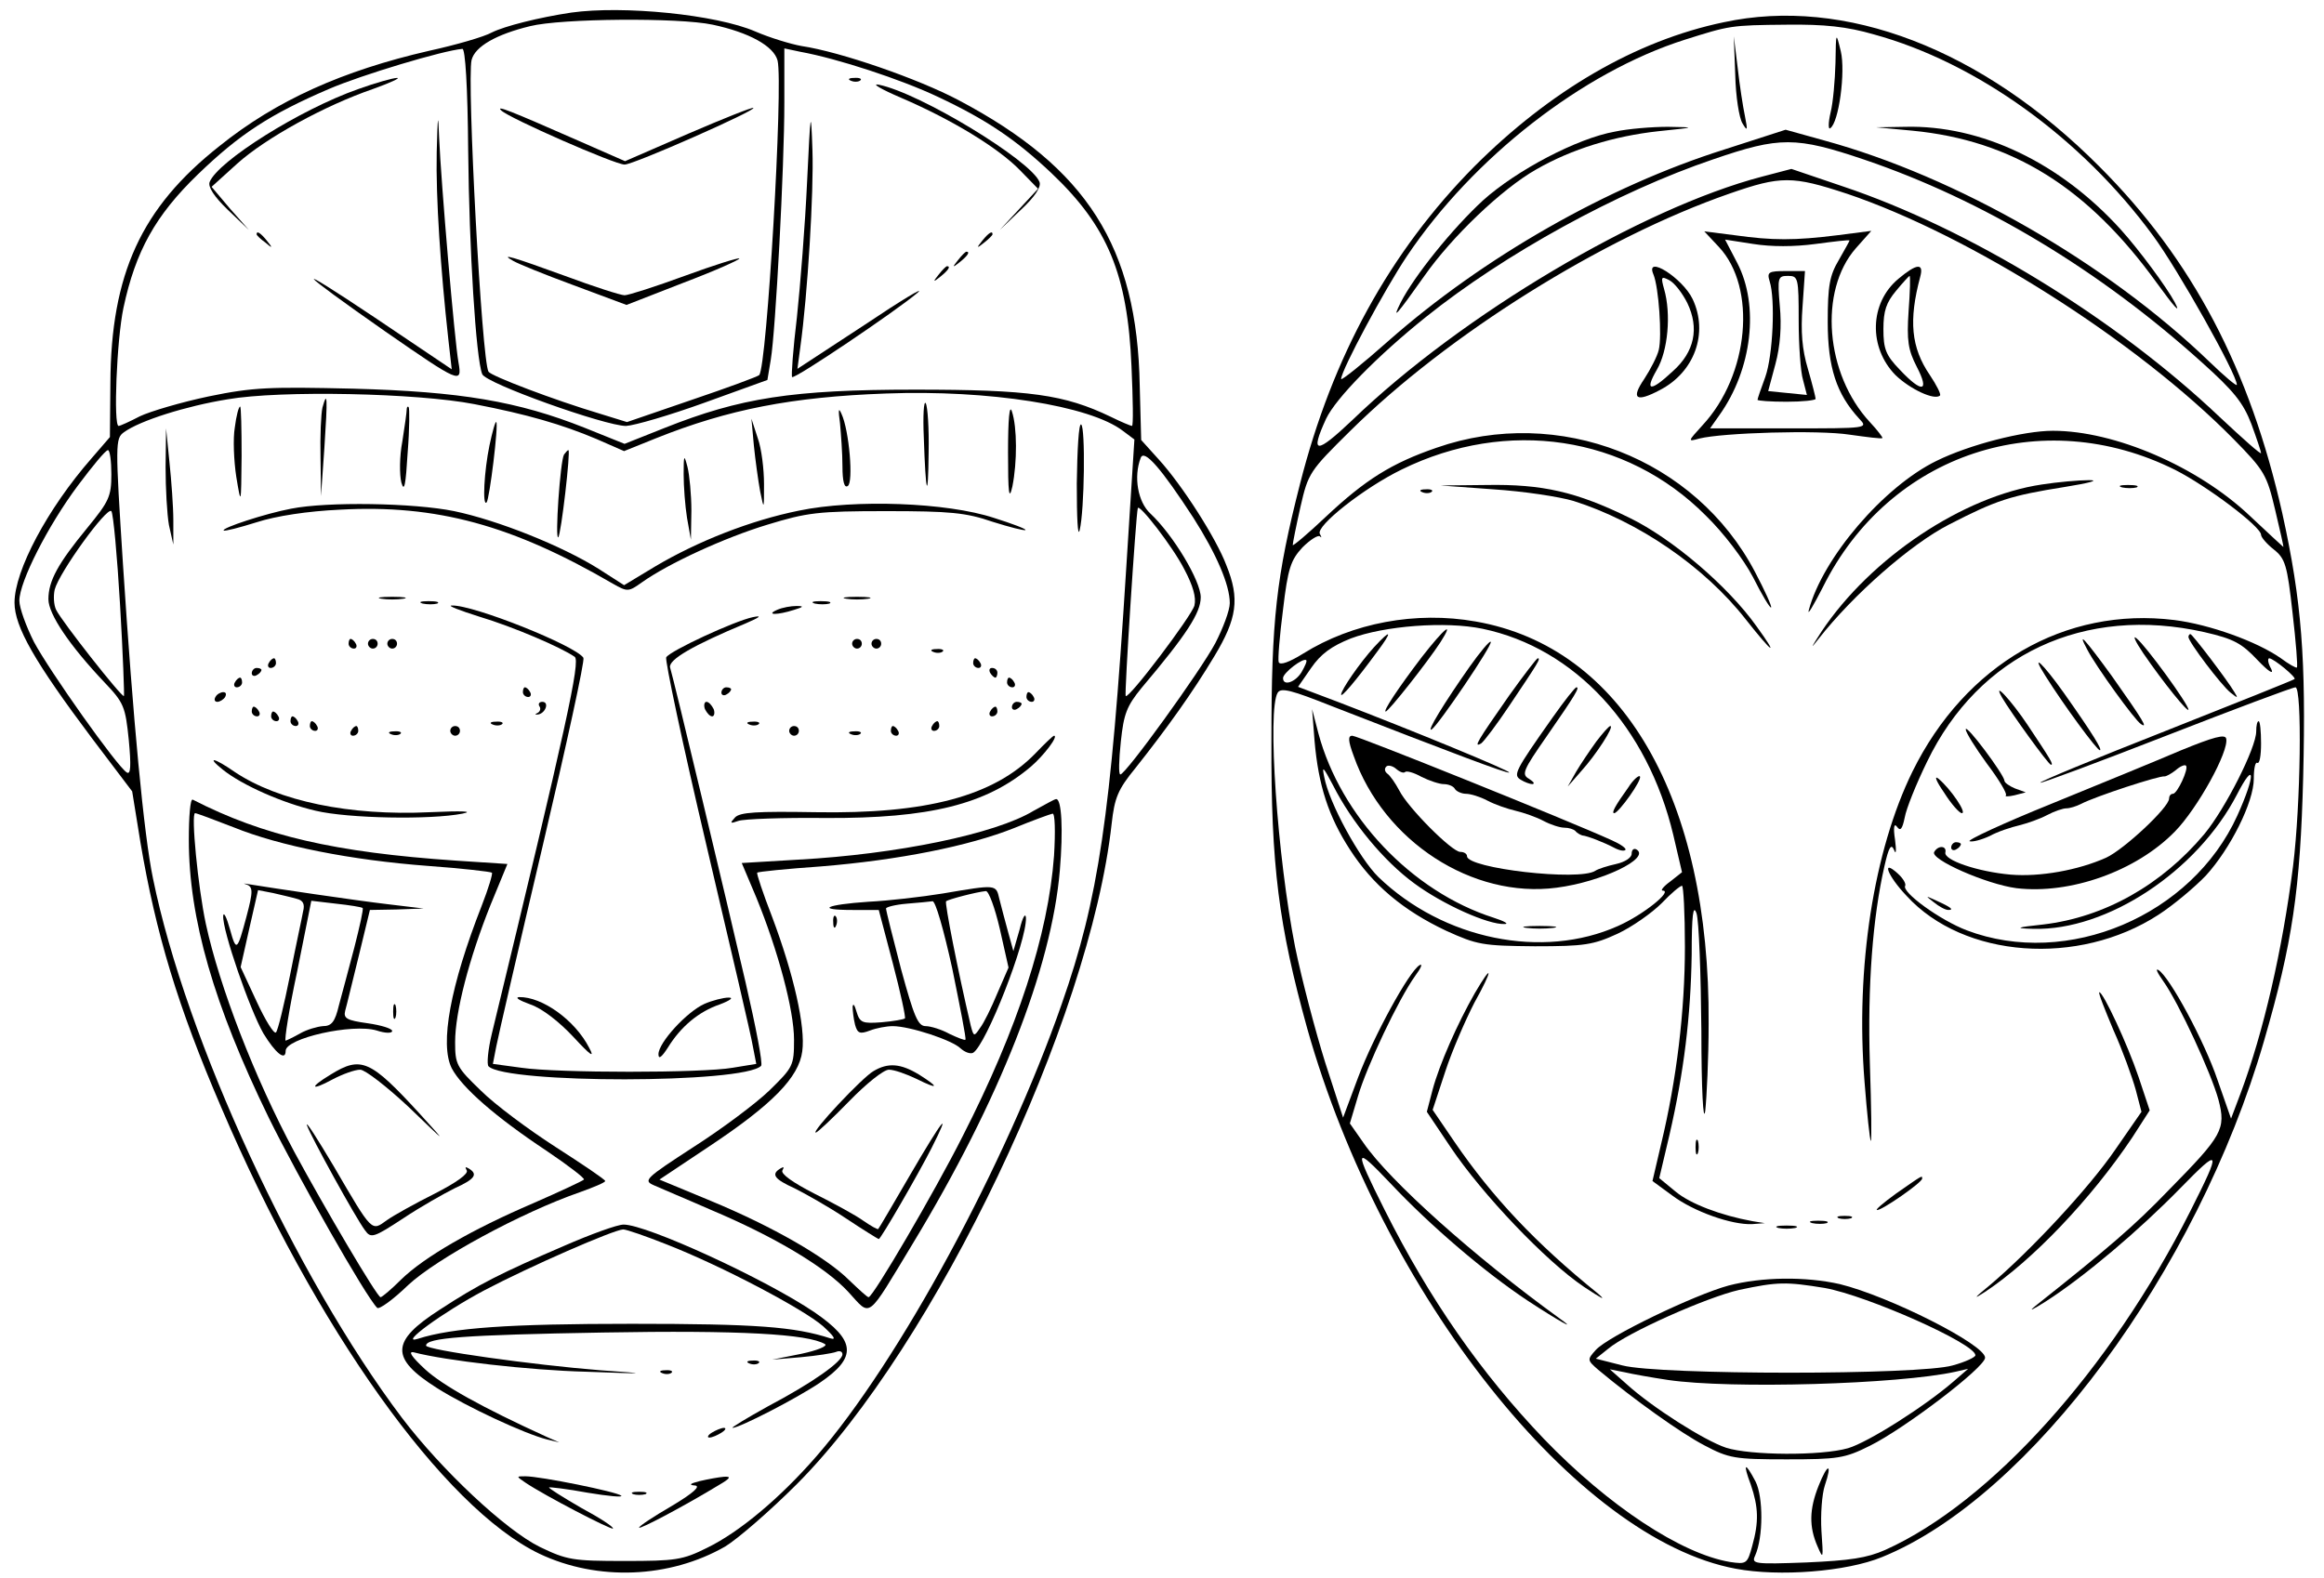 <?xml version="1.0" standalone="no"?>
<!DOCTYPE svg PUBLIC "-//W3C//DTD SVG 20010904//EN"
 "http://www.w3.org/TR/2001/REC-SVG-20010904/DTD/svg10.dtd">
<svg version="1.0" xmlns="http://www.w3.org/2000/svg"
 width="480pt" height="326pt" viewBox="0 0 480 326"
 preserveAspectRatio="xMidYMid meet">

<g transform="translate(0,326) scale(0.1,-0.1)"
fill="#000000" stroke="none">
<path d="M1180 3234 c-67 -10 -138 -28 -164 -41 -16 -9 -75 -26 -130 -38 -178
-41 -315 -102 -433 -197 -161 -127 -224 -264 -225 -490 l-1 -111 -38 -44 c-91
-104 -159 -232 -159 -298 0 -50 42 -123 159 -279 l84 -111 17 -105 c32 -189
77 -339 167 -548 194 -455 459 -827 657 -922 120 -57 269 -51 384 15 26 16 92
73 148 129 285 286 605 957 650 1364 6 54 13 71 49 115 65 82 118 156 163 231
47 78 53 119 25 188 -21 56 -91 165 -139 218 l-37 41 -3 112 c-5 287 -109 450
-374 590 -83 44 -244 100 -325 112 -22 4 -65 17 -95 30 -81 35 -273 54 -380
39z m292 -25 c75 -16 126 -44 134 -74 12 -50 -22 -634 -38 -650 -3 -3 -65 -26
-139 -51 l-134 -46 -55 17 c-97 29 -225 78 -231 87 -14 22 -45 602 -35 644 7
28 51 53 121 70 64 16 307 18 377 3z m-505 -261 c2 -203 16 -429 29 -461 7
-19 254 -107 297 -107 18 1 90 22 162 48 l130 47 7 42 c10 60 28 399 28 530
l0 113 33 -7 c77 -14 208 -57 284 -93 100 -47 161 -88 235 -158 116 -110 157
-209 165 -399 3 -68 4 -123 1 -123 -2 0 -22 8 -44 19 -96 46 -167 56 -404 56
-254 0 -361 -17 -517 -79 l-83 -33 -82 33 c-138 55 -257 75 -478 81 -173 4
-207 3 -299 -16 -57 -12 -121 -31 -142 -41 -21 -11 -41 -20 -44 -20 -11 0 -4
178 10 244 25 117 66 191 154 276 86 83 149 124 270 176 67 29 237 80 276 83
6 1 11 -78 12 -211z m13 -523 c109 -21 181 -42 252 -72 l57 -25 67 27 c148 59
279 85 474 92 212 8 421 -25 489 -77 l24 -18 -17 -268 c-32 -511 -57 -681
-133 -898 -115 -330 -337 -740 -507 -935 -74 -85 -158 -156 -226 -189 -50 -25
-65 -27 -170 -27 -107 0 -119 2 -175 29 -71 35 -203 159 -285 267 -220 292
-446 781 -514 1114 -19 91 -41 327 -62 649 -16 250 -16 260 2 273 33 24 128
54 214 68 110 19 392 13 510 -10z m-750 -145 c0 -46 -5 -56 -50 -111 -60 -73
-80 -109 -80 -147 0 -31 44 -96 116 -172 40 -42 43 -50 50 -119 5 -53 4 -72
-4 -67 -20 12 -160 210 -192 270 -16 32 -30 70 -30 85 0 39 59 155 121 238 30
40 57 73 62 73 4 0 7 -23 7 -50z m2235 -90 c47 -74 75 -138 75 -176 0 -15 -14
-52 -30 -83 -31 -58 -185 -271 -196 -271 -4 0 -3 30 1 68 6 57 12 73 43 111
93 110 122 155 122 187 0 34 -57 129 -104 173 -26 24 -35 76 -20 115 7 19 42
-21 109 -124z m-2217 -180 c6 -102 9 -186 8 -188 -4 -4 -129 155 -140 178 -5
10 -6 29 -3 42 9 35 108 172 117 162 4 -5 12 -92 18 -194z m2198 74 c18 -34
25 -58 21 -75 -6 -22 -136 -194 -142 -187 -3 2 21 373 25 388 2 11 72 -79 96
-126z"/>
<path d="M1035 3032 c16 -16 235 -112 255 -112 19 0 272 112 266 117 -2 2 -62
-22 -134 -53 l-131 -57 -98 43 c-141 62 -169 73 -158 62z"/>
<path d="M1060 2721 c8 -5 64 -28 124 -50 l110 -41 118 46 c66 25 117 48 115
50 -2 2 -53 -14 -113 -36 -60 -22 -116 -40 -124 -40 -8 0 -64 18 -123 40 -107
39 -137 48 -107 31z"/>
<path d="M740 3076 c-120 -42 -290 -149 -307 -192 -4 -10 10 -31 37 -57 l44
-42 -39 44 -38 45 53 48 c59 53 181 120 280 154 36 13 58 23 50 23 -8 0 -44
-10 -80 -23z"/>
<path d="M1758 3093 c7 -3 16 -2 19 1 4 3 -2 6 -13 5 -11 0 -14 -3 -6 -6z"/>
<path d="M1861 3058 c107 -46 201 -104 245 -149 l38 -39 -39 -42 -40 -43 44
42 c28 26 42 47 38 57 -17 44 -247 184 -332 201 -16 3 4 -9 46 -27z"/>
<path d="M902 2945 c-2 -94 8 -241 24 -386 l7 -62 -159 107 c-178 119 -164
101 22 -29 153 -106 159 -109 151 -64 -8 43 -36 371 -40 464 -2 55 -3 49 -5
-30z"/>
<path d="M1667 2885 c-4 -88 -14 -214 -21 -280 -8 -66 -12 -122 -10 -124 5 -5
214 136 259 174 17 15 -33 -15 -109 -66 l-139 -91 6 45 c15 108 28 320 25 407
-3 88 -4 83 -11 -65z"/>
<path d="M530 2776 c0 -2 8 -10 18 -17 15 -13 16 -12 3 4 -13 16 -21 21 -21
13z"/>
<path d="M2029 2763 c-13 -16 -12 -17 4 -4 9 7 17 15 17 17 0 8 -8 3 -21 -13z"/>
<path d="M1979 2723 c-13 -16 -12 -17 4 -4 16 13 21 21 13 21 -2 0 -10 -8 -17
-17z"/>
<path d="M1939 2693 c-13 -16 -12 -17 4 -4 16 13 21 21 13 21 -2 0 -10 -8 -17
-17z"/>
<path d="M666 2418 c-3 -13 -5 -59 -4 -103 l1 -80 7 100 c7 106 6 119 -4 83z"/>
<path d="M1908 2357 c4 -120 9 -135 10 -32 1 50 -2 95 -6 102 -4 6 -6 -26 -4
-70z"/>
<path d="M2082 2325 c0 -84 2 -101 9 -70 10 50 10 122 -1 155 -5 16 -8 -16 -8
-85z"/>
<path d="M485 2377 c-4 -23 -2 -69 3 -102 10 -60 10 -60 11 43 0 56 -1 102 -3
102 -3 0 -8 -19 -11 -43z"/>
<path d="M840 2414 c0 -5 -4 -35 -9 -66 -6 -31 -6 -69 -2 -85 6 -21 9 -5 13
62 4 50 4 92 2 94 -2 2 -4 0 -4 -5z"/>
<path d="M1735 2385 c2 -22 5 -62 5 -88 0 -32 4 -46 11 -41 12 7 3 115 -13
149 -6 14 -7 9 -3 -20z"/>
<path d="M1011 2340 c-11 -53 -15 -127 -6 -118 6 6 25 161 20 166 -2 2 -8 -20
-14 -48z"/>
<path d="M1557 2340 c3 -30 9 -73 13 -95 8 -39 8 -39 8 15 0 30 -5 73 -13 95
l-13 40 5 -55z"/>
<path d="M2224 2261 c0 -71 2 -113 6 -96 10 41 12 213 3 218 -5 3 -8 -52 -9
-122z"/>
<path d="M342 2295 c0 -44 3 -98 7 -120 l9 -40 0 50 c0 28 -4 82 -8 120 l-7
70 -1 -80z"/>
<path d="M1165 2321 c-8 -13 -19 -177 -12 -171 6 6 26 180 21 180 -2 0 -5 -4
-9 -9z"/>
<path d="M1412 2280 c0 -25 3 -65 7 -90 l8 -45 1 60 c0 33 -4 74 -8 90 -7 27
-8 26 -8 -15z"/>
<path d="M601 2209 c-53 -10 -144 -40 -139 -45 2 -2 33 6 68 17 40 13 106 23
172 26 200 11 356 -32 564 -153 30 -17 32 -17 60 3 55 39 170 92 259 119 82
25 104 28 245 28 132 0 165 -3 220 -22 35 -11 66 -19 68 -17 2 2 -27 13 -65
25 -97 32 -288 39 -403 15 -99 -20 -209 -63 -298 -116 l-63 -38 -53 34 c-75
47 -207 100 -298 119 -83 17 -262 20 -337 5z"/>
<path d="M788 2023 c12 -2 32 -2 45 0 12 2 2 4 -23 4 -25 0 -35 -2 -22 -4z"/>
<path d="M1748 2023 c12 -2 32 -2 45 0 12 2 2 4 -23 4 -25 0 -35 -2 -22 -4z"/>
<path d="M873 2013 c9 -2 23 -2 30 0 6 3 -1 5 -18 5 -16 0 -22 -2 -12 -5z"/>
<path d="M1683 2013 c9 -2 23 -2 30 0 6 3 -1 5 -18 5 -16 0 -22 -2 -12 -5z"/>
<path d="M990 1986 c70 -21 168 -63 197 -83 12 -9 -16 -138 -171 -778 -8 -33
-11 -64 -7 -68 36 -36 527 -36 563 1 4 4 -11 81 -32 172 -41 177 -148 625
-156 651 -4 16 48 46 156 91 30 13 35 17 15 13 -38 -8 -170 -69 -179 -83 -3
-5 34 -180 83 -388 49 -209 93 -396 96 -416 l7 -36 -49 -8 c-62 -11 -361 -11
-436 0 l-59 8 7 36 c4 21 47 207 96 415 49 208 87 382 84 388 -16 25 -228 110
-272 108 -10 0 16 -10 57 -23z"/>
<path d="M1605 2000 c-25 -11 1 -11 35 0 20 6 21 8 5 8 -11 0 -29 -3 -40 -8z"/>
<path d="M720 1930 c0 -5 5 -10 11 -10 5 0 7 5 4 10 -3 6 -8 10 -11 10 -2 0
-4 -4 -4 -10z"/>
<path d="M760 1930 c0 -5 5 -10 10 -10 6 0 10 5 10 10 0 6 -4 10 -10 10 -5 0
-10 -4 -10 -10z"/>
<path d="M800 1930 c0 -5 5 -10 10 -10 6 0 10 5 10 10 0 6 -4 10 -10 10 -5 0
-10 -4 -10 -10z"/>
<path d="M1760 1930 c0 -5 5 -10 10 -10 6 0 10 5 10 10 0 6 -4 10 -10 10 -5 0
-10 -4 -10 -10z"/>
<path d="M1800 1930 c0 -5 5 -10 10 -10 6 0 10 5 10 10 0 6 -4 10 -10 10 -5 0
-10 -4 -10 -10z"/>
<path d="M1928 1913 c7 -3 16 -2 19 1 4 3 -2 6 -13 5 -11 0 -14 -3 -6 -6z"/>
<path d="M555 1890 c-3 -5 -1 -10 4 -10 6 0 11 5 11 10 0 6 -2 10 -4 10 -3 0
-8 -4 -11 -10z"/>
<path d="M2010 1890 c0 -5 5 -10 11 -10 5 0 7 5 4 10 -3 6 -8 10 -11 10 -2 0
-4 -4 -4 -10z"/>
<path d="M520 1869 c0 -5 5 -7 10 -4 6 3 10 8 10 11 0 2 -4 4 -10 4 -5 0 -10
-5 -10 -11z"/>
<path d="M2045 1870 c3 -5 8 -10 11 -10 2 0 4 5 4 10 0 6 -5 10 -11 10 -5 0
-7 -4 -4 -10z"/>
<path d="M485 1850 c-3 -5 -1 -10 4 -10 6 0 11 5 11 10 0 6 -2 10 -4 10 -3 0
-8 -4 -11 -10z"/>
<path d="M2080 1850 c0 -5 5 -10 11 -10 5 0 7 5 4 10 -3 6 -8 10 -11 10 -2 0
-4 -4 -4 -10z"/>
<path d="M1080 1830 c0 -5 5 -10 11 -10 5 0 7 5 4 10 -3 6 -8 10 -11 10 -2 0
-4 -4 -4 -10z"/>
<path d="M1490 1829 c0 -5 5 -7 10 -4 6 3 10 8 10 11 0 2 -4 4 -10 4 -5 0 -10
-5 -10 -11z"/>
<path d="M445 1820 c-3 -5 -2 -10 4 -10 5 0 13 5 16 10 3 6 2 10 -4 10 -5 0
-13 -4 -16 -10z"/>
<path d="M2120 1820 c0 -5 5 -10 11 -10 5 0 7 5 4 10 -3 6 -8 10 -11 10 -2 0
-4 -4 -4 -10z"/>
<path d="M1114 1801 c4 -5 1 -12 -4 -14 -6 -3 -5 -4 2 -3 15 3 23 26 8 26 -6
0 -9 -4 -6 -9z"/>
<path d="M1456 1795 c4 -8 10 -15 15 -15 4 0 6 7 3 15 -4 8 -10 15 -15 15 -4
0 -6 -7 -3 -15z"/>
<path d="M2090 1799 c0 -5 5 -7 10 -4 6 3 10 8 10 11 0 2 -4 4 -10 4 -5 0 -10
-5 -10 -11z"/>
<path d="M520 1790 c0 -5 5 -10 11 -10 5 0 7 5 4 10 -3 6 -8 10 -11 10 -2 0
-4 -4 -4 -10z"/>
<path d="M2045 1790 c-3 -5 -1 -10 4 -10 6 0 11 5 11 10 0 6 -2 10 -4 10 -3 0
-8 -4 -11 -10z"/>
<path d="M560 1780 c0 -5 5 -10 11 -10 5 0 7 5 4 10 -3 6 -8 10 -11 10 -2 0
-4 -4 -4 -10z"/>
<path d="M600 1770 c0 -5 5 -10 11 -10 5 0 7 5 4 10 -3 6 -8 10 -11 10 -2 0
-4 -4 -4 -10z"/>
<path d="M640 1760 c0 -5 5 -10 11 -10 5 0 7 5 4 10 -3 6 -8 10 -11 10 -2 0
-4 -4 -4 -10z"/>
<path d="M1018 1763 c7 -3 16 -2 19 1 4 3 -2 6 -13 5 -11 0 -14 -3 -6 -6z"/>
<path d="M1548 1763 c7 -3 16 -2 19 1 4 3 -2 6 -13 5 -11 0 -14 -3 -6 -6z"/>
<path d="M1925 1760 c-3 -5 -1 -10 4 -10 6 0 11 5 11 10 0 6 -2 10 -4 10 -3 0
-8 -4 -11 -10z"/>
<path d="M725 1750 c-3 -5 -1 -10 4 -10 6 0 11 5 11 10 0 6 -2 10 -4 10 -3 0
-8 -4 -11 -10z"/>
<path d="M930 1750 c0 -5 5 -10 10 -10 6 0 10 5 10 10 0 6 -4 10 -10 10 -5 0
-10 -4 -10 -10z"/>
<path d="M1630 1750 c0 -5 5 -10 10 -10 6 0 10 5 10 10 0 6 -4 10 -10 10 -5 0
-10 -4 -10 -10z"/>
<path d="M1840 1750 c0 -5 5 -10 11 -10 5 0 7 5 4 10 -3 6 -8 10 -11 10 -2 0
-4 -4 -4 -10z"/>
<path d="M808 1743 c7 -3 16 -2 19 1 4 3 -2 6 -13 5 -11 0 -14 -3 -6 -6z"/>
<path d="M1758 1743 c7 -3 16 -2 19 1 4 3 -2 6 -13 5 -11 0 -14 -3 -6 -6z"/>
<path d="M2139 1704 c-86 -89 -226 -126 -455 -122 -121 2 -156 0 -166 -11 -11
-12 -10 -13 7 -7 11 4 92 7 180 6 215 -1 332 28 424 106 27 23 58 64 48 64 -2
0 -19 -16 -38 -36z"/>
<path d="M460 1670 c40 -32 123 -69 192 -85 67 -16 237 -19 303 -6 25 5 0 6
-67 3 -166 -8 -313 23 -403 83 -43 30 -60 33 -25 5z"/>
<path d="M390 1525 c0 -163 52 -342 165 -574 61 -124 200 -369 224 -393 4 -4
33 17 64 47 59 55 234 150 355 192 28 10 52 20 52 23 0 3 -46 34 -102 70 -56
36 -126 88 -155 117 -50 48 -53 54 -53 100 0 62 29 173 73 283 l35 85 -107 7
c-249 17 -397 51 -543 126 -5 2 -8 -35 -8 -83z m92 26 c96 -39 243 -68 402
-80 70 -5 130 -12 132 -14 2 -2 -7 -32 -21 -68 -65 -166 -87 -286 -62 -336 21
-40 91 -101 195 -170 46 -31 81 -58 78 -60 -3 -3 -50 -25 -105 -49 -126 -54
-225 -111 -273 -158 -20 -20 -39 -36 -42 -36 -7 0 -117 187 -178 300 -82 153
-155 342 -183 472 -16 75 -31 228 -22 228 3 0 38 -13 79 -29z"/>
<path d="M508 1433 c15 -5 15 -14 1 -67 -19 -71 -21 -73 -34 -26 -7 25 -13 37
-14 28 -2 -30 55 -194 83 -243 25 -41 46 -58 46 -36 0 26 138 57 188 42 18 -6
32 -6 32 -1 0 5 -23 12 -51 16 -43 6 -50 10 -46 26 3 10 15 61 28 113 l23 95
55 1 56 2 -75 9 c-68 8 -236 33 -285 41 -11 2 -14 2 -7 0z m105 -30 c13 -3 17
-11 13 -26 -2 -12 -15 -71 -27 -132 -12 -60 -25 -114 -29 -118 -4 -4 -22 25
-40 64 l-33 71 18 80 18 79 31 -6 c17 -4 39 -9 49 -12z m136 -19 c2 -2 -6 -38
-17 -81 -11 -43 -26 -97 -32 -120 -8 -34 -15 -43 -33 -43 -12 -1 -33 -7 -47
-15 -14 -8 -27 -14 -30 -15 -3 0 7 65 24 144 l29 145 51 -6 c28 -3 53 -7 55
-9z"/>
<path d="M812 1170 c0 -14 2 -19 5 -12 2 6 2 18 0 25 -3 6 -5 1 -5 -13z"/>
<path d="M683 1040 c-45 -27 -42 -35 4 -10 21 11 46 20 57 20 10 0 55 -35 100
-77 81 -78 81 -78 22 -13 -101 110 -120 119 -183 80z"/>
<path d="M634 935 c8 -23 101 -192 120 -217 12 -17 18 -15 79 25 36 24 84 51
106 62 42 19 49 29 29 41 -7 4 -8 3 -4 -4 4 -7 -21 -25 -66 -48 -40 -20 -85
-45 -99 -55 -32 -23 -29 -27 -110 112 -34 57 -58 95 -55 84z"/>
<path d="M2135 1585 c-79 -48 -283 -90 -486 -101 l-117 -7 30 -71 c45 -110 78
-233 78 -294 0 -54 -2 -57 -51 -105 -28 -27 -99 -80 -157 -117 -100 -65 -104
-69 -81 -79 13 -6 66 -28 116 -50 133 -56 238 -119 285 -170 48 -52 36 -61
134 101 178 294 286 568 303 770 7 82 4 149 -8 147 -3 0 -24 -12 -46 -24z m42
-93 c-12 -163 -75 -357 -189 -580 -58 -115 -185 -332 -194 -332 -3 0 -20 16
-40 35 -47 47 -158 111 -286 164 l-106 44 102 68 c131 87 186 143 193 197 7
51 -18 160 -62 277 -19 49 -33 91 -31 92 1 2 61 8 132 13 160 13 305 42 398
79 39 16 75 29 80 30 5 1 6 -37 3 -87z"/>
<path d="M1947 1414 c-43 -7 -112 -15 -153 -17 -89 -6 -111 -17 -33 -17 l54 0
29 -110 c16 -61 27 -112 25 -114 -2 -2 -24 -6 -48 -8 -40 -3 -45 -1 -52 22 -4
14 -7 18 -8 10 0 -8 2 -25 5 -37 5 -18 10 -20 31 -12 13 5 34 9 47 9 35 0 123
-29 140 -46 9 -8 20 -12 26 -9 27 17 111 231 109 279 -1 11 -7 1 -13 -24 l-13
-45 -11 40 c-6 22 -14 52 -18 68 -7 30 -5 30 -117 11z m118 -73 l18 -80 -23
-53 c-12 -29 -28 -62 -36 -72 -12 -18 -13 -18 -19 5 -27 115 -54 253 -51 257
5 4 62 19 82 21 6 1 19 -35 29 -78z m-98 -83 c16 -79 29 -144 27 -146 -1 -2
-16 4 -33 12 -16 9 -39 16 -49 16 -16 0 -24 19 -51 118 -17 65 -31 121 -31
125 0 3 19 8 43 10 23 2 47 4 53 5 6 1 23 -58 41 -140z"/>
<path d="M1721 1354 c0 -11 3 -14 6 -6 3 7 2 16 -1 19 -3 4 -6 -2 -5 -13z"/>
<path d="M1804 1047 c-23 -13 -130 -127 -119 -127 3 0 34 29 69 65 35 36 71
65 82 65 11 0 36 -9 57 -19 46 -23 48 -18 5 9 -38 23 -64 25 -94 7z"/>
<path d="M1880 833 c-35 -60 -64 -110 -66 -112 -1 -2 -15 6 -31 17 -15 11 -61
36 -101 56 -45 23 -70 41 -66 48 4 7 3 8 -4 4 -20 -12 -13 -22 29 -41 22 -11
70 -38 106 -62 36 -24 67 -43 68 -43 4 0 81 133 109 188 43 85 23 60 -44 -55z"/>
<path d="M1095 1185 c24 -8 59 -35 89 -67 36 -39 45 -45 33 -23 -29 57 -97
106 -145 105 -9 -1 1 -7 23 -15z"/>
<path d="M1455 1186 c-36 -16 -95 -80 -95 -104 0 -11 6 -7 19 13 27 44 64 75
108 90 21 8 29 14 18 14 -11 0 -34 -6 -50 -13z"/>
<path d="M1165 686 c-130 -56 -176 -79 -257 -132 -101 -65 -103 -100 -5 -162
62 -39 180 -94 227 -106 l25 -6 -25 11 c-136 62 -216 107 -252 140 -28 26 -36
38 -23 35 65 -17 238 -37 355 -40 131 -5 132 -4 30 3 -139 11 -360 42 -360 51
0 16 77 22 366 27 282 5 423 -3 458 -24 6 -4 -16 -13 -49 -20 l-60 -12 59 5
c33 3 65 8 73 11 7 3 13 1 13 -5 0 -15 -62 -59 -153 -107 -45 -25 -78 -45 -74
-45 14 0 131 60 180 93 78 53 75 87 -11 146 -102 69 -346 181 -394 181 -13 0
-68 -20 -123 -44z m212 3 c115 -45 283 -134 323 -169 23 -21 28 -29 15 -25
-74 24 -153 30 -410 30 -254 0 -370 -8 -442 -31 -41 -13 52 55 137 100 95 50
267 125 287 126 7 0 47 -14 90 -31z"/>
<path d="M1548 443 c7 -3 16 -2 19 1 4 3 -2 6 -13 5 -11 0 -14 -3 -6 -6z"/>
<path d="M1368 423 c7 -3 16 -2 19 1 4 3 -2 6 -13 5 -11 0 -14 -3 -6 -6z"/>
<path d="M1470 300 c-8 -5 -10 -10 -5 -10 6 0 17 5 25 10 8 5 11 10 5 10 -5 0
-17 -5 -25 -10z"/>
<path d="M1085 197 c40 -27 177 -98 181 -95 2 3 -27 22 -66 43 -38 22 -68 41
-66 42 1 1 37 -3 80 -11 42 -7 74 -10 69 -6 -9 8 -167 40 -198 40 -19 0 -19 0
0 -13z"/>
<path d="M1445 200 c-20 -5 -23 -8 -10 -9 13 -1 -2 -15 -47 -42 -38 -22 -68
-42 -68 -45 0 -5 96 46 165 88 24 14 26 18 10 17 -11 -1 -33 -5 -50 -9z"/>
<path d="M1308 173 c6 -2 18 -2 25 0 6 3 1 5 -13 5 -14 0 -19 -2 -12 -5z"/>
<path d="M3560 3214 c-182 -38 -359 -142 -515 -298 -174 -176 -293 -392 -360
-656 -49 -192 -59 -280 -59 -530 -1 -259 15 -382 74 -595 155 -549 556 -1055
885 -1116 90 -17 229 -6 302 24 306 124 651 590 789 1066 59 203 75 313 81
546 6 245 -3 362 -43 544 -67 298 -185 524 -378 717 -242 243 -526 352 -776
298z m310 -25 c212 -58 429 -214 577 -416 51 -69 173 -286 173 -308 0 -4 -26
18 -57 48 -212 204 -521 382 -796 457 l-79 22 -127 -41 c-241 -76 -498 -223
-693 -395 -54 -48 -98 -83 -98 -79 0 18 91 187 136 254 137 204 363 380 574
447 92 29 94 30 210 31 78 1 125 -4 180 -20z m-19 -259 c244 -83 484 -227 696
-418 67 -60 86 -84 103 -128 11 -30 20 -57 20 -60 0 -4 -38 30 -85 74 -216
205 -519 390 -779 477 l-106 36 -61 -16 c-248 -65 -620 -285 -846 -503 -75
-71 -88 -71 -54 3 20 42 106 130 206 210 162 130 396 259 594 326 137 47 170
47 312 -1z m-37 -70 c255 -86 598 -303 799 -507 64 -65 69 -74 86 -146 10 -42
18 -77 17 -77 0 0 -32 29 -70 65 -107 101 -278 175 -406 175 -61 0 -173 -29
-240 -62 -109 -53 -235 -200 -264 -308 -4 -14 9 8 29 47 137 276 452 380 728
242 65 -33 177 -117 177 -134 0 -5 12 -19 26 -30 24 -19 28 -32 39 -131 7 -60
11 -111 9 -113 -1 -2 -17 7 -33 19 -50 35 -148 70 -220 79 -226 28 -432 -92
-541 -313 -80 -163 -118 -405 -99 -641 5 -65 11 -121 13 -122 2 -2 1 70 -2
160 -5 161 6 302 30 407 9 40 14 48 20 34 4 -11 5 -2 2 21 -4 26 -2 35 4 27 7
-10 11 -5 16 19 3 18 24 70 46 115 107 222 325 324 573 268 61 -14 77 -23 110
-58 22 -23 34 -31 28 -18 -7 12 -8 22 -4 22 10 -1 57 -40 52 -43 -2 -2 -122
-50 -266 -107 -145 -57 -261 -105 -259 -107 1 -2 119 42 260 97 141 55 261
100 267 100 14 0 11 -241 -5 -370 -22 -173 -61 -342 -108 -468 l-20 -53 -28
80 c-27 80 -99 213 -122 227 -7 4 -2 -6 10 -23 32 -45 99 -190 114 -245 16
-61 8 -74 -102 -186 -73 -76 -125 -120 -276 -240 -16 -13 -6 -8 21 9 81 52
194 148 278 234 84 86 86 82 21 -47 -165 -327 -412 -602 -630 -700 -38 -17
-74 -22 -163 -26 -108 -4 -114 -3 -106 14 17 38 17 121 1 153 -22 42 -27 39
-10 -6 16 -47 17 -77 3 -127 -10 -37 -12 -38 -46 -33 -101 17 -251 116 -384
254 -130 136 -236 288 -329 473 -65 130 -64 135 13 54 81 -86 193 -182 282
-241 64 -42 107 -66 65 -36 -174 126 -350 283 -404 362 l-28 40 17 57 c18 61
83 199 118 248 12 16 16 26 9 22 -22 -13 -95 -147 -127 -232 l-31 -83 -37 114
c-20 64 -48 170 -62 238 -37 187 -58 491 -36 526 7 11 29 5 112 -28 249 -97
363 -140 366 -137 4 3 -200 87 -354 146 l-82 31 27 39 c20 29 42 45 82 61 69
26 195 36 272 20 191 -40 341 -203 394 -426 l18 -77 -24 -19 c-14 -10 -21 -19
-16 -19 22 0 -40 -50 -92 -73 -156 -70 -361 -28 -495 101 -39 38 -102 153
-112 207 -5 24 -2 21 18 -17 39 -77 105 -157 168 -203 58 -43 153 -86 187 -84
9 0 -1 6 -23 13 -169 54 -316 209 -362 381 l-13 50 5 -65 c8 -93 29 -157 73
-225 47 -73 110 -126 199 -168 64 -29 75 -31 183 -32 103 0 121 3 171 26 30
14 71 43 91 63 19 20 38 36 42 36 3 0 6 -57 6 -126 0 -132 -17 -274 -49 -407
l-18 -77 41 -30 c44 -33 123 -61 165 -59 l26 2 -25 4 c-66 12 -129 36 -159 61
l-34 28 21 89 c30 130 44 245 46 373 0 81 3 105 10 85 5 -15 9 -125 10 -243 0
-120 4 -193 8 -165 3 28 7 109 7 180 3 466 -178 778 -481 831 -124 22 -255 -3
-356 -66 -29 -18 -48 -25 -51 -18 -2 6 2 55 9 109 10 85 16 102 40 128 16 16
32 26 36 23 4 -4 4 -2 0 5 -9 16 91 95 169 133 218 107 464 70 628 -95 37 -36
78 -90 98 -128 18 -36 35 -64 37 -62 2 2 -13 35 -33 73 -123 235 -406 345
-658 257 -93 -32 -147 -66 -228 -142 -38 -36 -69 -62 -69 -59 0 4 7 39 16 79
16 70 19 74 103 157 201 199 521 399 783 490 106 37 130 37 242 0z m-1126
-989 c-13 -21 -38 -29 -38 -12 0 11 42 43 48 37 2 -2 -3 -13 -10 -25z"/>
<path d="M3791 3130 c-1 -36 -5 -82 -10 -102 -5 -21 -5 -36 -1 -33 18 11 32
117 22 159 -10 41 -10 41 -11 -24z"/>
<path d="M3584 3105 c1 -44 8 -89 15 -100 10 -17 11 -15 5 15 -4 19 -11 64
-15 100 l-8 65 3 -80z"/>
<path d="M3335 2988 c-78 -14 -203 -80 -272 -142 -63 -58 -142 -156 -170 -211
-20 -40 -7 -24 49 55 56 80 160 180 231 220 73 42 161 69 253 79 77 8 78 8 19
9 -33 0 -82 -4 -110 -10z"/>
<path d="M3950 2990 c206 -20 362 -117 505 -315 37 -51 50 -65 37 -40 -17 32
-74 109 -112 151 -125 138 -288 216 -445 212 l-60 -1 75 -7z"/>
<path d="M3550 2750 c79 -84 63 -265 -34 -369 -30 -33 -31 -34 -6 -27 48 12
246 18 310 8 36 -5 66 -9 68 -7 1 1 -10 16 -26 33 -92 99 -106 271 -29 359
l32 36 -70 -9 c-88 -11 -134 -11 -212 0 l-63 8 30 -32z m200 6 c38 5 70 9 70
7 0 -1 -10 -19 -22 -40 -19 -32 -23 -53 -23 -128 0 -94 18 -149 65 -200 19
-20 18 -20 -144 -20 l-164 0 19 27 c68 95 83 227 37 315 l-25 48 58 -9 c38 -6
84 -6 129 0z"/>
<path d="M3655 2679 c12 -37 7 -153 -9 -198 -9 -24 -16 -45 -16 -47 0 -2 27
-4 60 -4 33 0 60 3 60 6 0 3 -7 31 -16 62 -12 40 -15 77 -11 129 l5 73 -39 0
c-36 0 -40 -2 -34 -21z m60 -81 c0 -51 4 -107 9 -123 l8 -31 -40 4 -40 4 15
56 c10 37 13 79 9 120 -5 59 -4 62 17 62 21 0 22 -4 22 -92z"/>
<path d="M3415 2693 c11 -26 18 -128 11 -156 -3 -13 -17 -40 -30 -60 -28 -41
-17 -49 32 -23 72 37 101 118 68 188 -21 44 -99 93 -81 51z m70 -59 c25 -52
15 -101 -30 -141 -46 -43 -59 -42 -33 3 23 39 30 115 15 167 -7 25 -6 27 11
18 11 -6 27 -27 37 -47z"/>
<path d="M3921 2684 c-60 -50 -62 -142 -6 -199 30 -29 81 -53 92 -42 2 3 -7
21 -21 42 -39 57 -44 113 -20 203 8 29 -7 28 -45 -4z m21 -67 c-4 -61 -1 -80
17 -115 27 -52 11 -55 -35 -6 -29 30 -34 43 -34 84 0 38 6 55 26 79 14 17 27
31 28 31 2 0 1 -33 -2 -73z"/>
<path d="M4217 2259 c-162 -24 -353 -151 -455 -304 -22 -34 -24 -38 -6 -15 72
92 191 196 269 236 99 51 127 60 240 78 50 8 72 14 50 14 -22 0 -66 -4 -98 -9z"/>
<path d="M3085 2249 c61 -4 135 -15 165 -24 133 -42 270 -135 356 -245 56 -71
69 -79 22 -14 -59 83 -174 181 -262 224 -110 54 -180 70 -296 68 l-95 -1 110
-8z"/>
<path d="M4383 2253 c9 -2 23 -2 30 0 6 3 -1 5 -18 5 -16 0 -22 -2 -12 -5z"/>
<path d="M2938 2243 c7 -3 16 -2 19 1 4 3 -2 6 -13 5 -11 0 -14 -3 -6 -6z"/>
<path d="M2937 1903 c-51 -67 -81 -113 -75 -113 6 0 87 103 113 143 30 47 8
29 -38 -30z"/>
<path d="M2838 1923 c-29 -32 -68 -88 -68 -98 0 -7 30 28 74 88 33 44 30 49
-6 10z"/>
<path d="M4427 1910 c41 -60 93 -124 93 -116 0 11 -88 132 -107 147 -9 8 -3
-6 14 -31z"/>
<path d="M4520 1944 c0 -10 68 -100 87 -115 15 -12 16 -12 8 1 -14 24 -87 120
-91 120 -2 0 -4 -3 -4 -6z"/>
<path d="M3035 1882 c-52 -74 -90 -136 -78 -129 14 9 127 176 122 181 -2 3
-22 -21 -44 -52z"/>
<path d="M4311 1918 c18 -35 99 -147 111 -154 15 -10 5 7 -60 99 -56 77 -73
96 -51 55z"/>
<path d="M3117 1823 c-67 -96 -74 -108 -58 -99 6 4 33 40 59 79 59 88 65 97
58 97 -2 0 -29 -35 -59 -77z"/>
<path d="M4225 1863 c37 -59 106 -153 112 -153 6 0 -14 33 -74 118 -44 62 -71
87 -38 35z"/>
<path d="M3207 1778 c-79 -112 -82 -119 -66 -129 8 -5 19 -9 24 -9 6 1 2 5 -7
11 -16 9 -12 18 36 87 61 88 69 102 62 102 -3 0 -25 -28 -49 -62z"/>
<path d="M4135 1819 c18 -31 96 -139 101 -139 6 0 0 10 -48 82 -34 51 -74 94
-53 57z"/>
<path d="M4660 1749 c0 -34 -64 -160 -107 -212 -88 -105 -206 -172 -333 -187
-57 -6 -60 -8 -20 -9 152 -4 338 119 420 277 38 74 39 41 1 -43 -94 -207 -351
-316 -559 -237 -55 21 -135 79 -127 92 2 4 -4 15 -15 25 -35 32 -22 -4 18 -46
118 -129 355 -146 520 -39 31 20 75 57 98 81 51 56 99 152 99 200 0 21 3 35 7
33 5 -3 8 15 8 40 0 25 -2 46 -5 46 -3 0 -5 -9 -5 -21z"/>
<path d="M3297 1728 c-13 -18 -32 -46 -42 -63 l-17 -30 28 32 c30 33 69 93 60
93 -3 0 -16 -15 -29 -32z"/>
<path d="M4060 1753 c0 -6 20 -38 44 -71 25 -33 42 -62 39 -65 -3 -3 5 -3 18
0 l23 6 -22 8 c-12 5 -22 12 -22 16 -1 13 -80 119 -80 106z"/>
<path d="M4505 1710 c-49 -21 -171 -71 -269 -111 -99 -40 -174 -75 -168 -77 6
-2 25 3 42 11 16 9 44 18 61 22 16 4 42 13 57 21 15 8 33 14 40 14 7 0 20 4
30 9 28 15 162 59 173 57 3 0 13 5 23 13 9 8 19 12 21 9 6 -6 -18 -58 -27 -58
-5 0 -8 -5 -8 -10 0 -18 -93 -105 -130 -122 -58 -26 -137 -40 -197 -35 -68 6
-139 30 -135 46 3 14 -15 15 -23 1 -10 -15 108 -67 170 -75 111 -13 247 35
327 117 47 48 112 166 106 192 -2 10 -27 3 -93 -24z"/>
<path d="M2796 1698 c62 -176 245 -295 419 -272 93 12 195 61 165 79 -5 3 -10
0 -10 -9 0 -8 -14 -17 -32 -21 -18 -4 -37 -10 -43 -14 -33 -22 -265 5 -265 30
0 5 -6 9 -14 9 -17 0 -108 91 -126 127 -8 15 -19 31 -25 35 -5 4 -6 10 -2 14
3 4 13 2 20 -4 8 -7 16 -10 19 -7 3 3 18 -1 34 -10 16 -8 37 -15 46 -15 9 0
20 -4 23 -10 3 -5 14 -10 23 -10 9 0 29 -6 44 -14 15 -8 41 -17 58 -21 17 -4
43 -13 58 -21 15 -8 34 -14 43 -14 9 0 19 -3 23 -7 4 -5 11 -8 14 -9 11 -1 46
-15 65 -25 11 -6 21 -8 24 -5 3 3 -10 12 -28 20 -90 41 -525 216 -536 216 -9
0 -9 -10 3 -42z"/>
<path d="M3363 1633 c-28 -39 -35 -53 -29 -53 9 0 59 70 53 76 -2 3 -14 -7
-24 -23z"/>
<path d="M4015 1623 c15 -24 32 -43 37 -43 11 0 -23 50 -48 71 -10 8 -5 -5 11
-28z"/>
<path d="M4030 1509 c0 -5 5 -7 10 -4 6 3 10 8 10 11 0 2 -4 4 -10 4 -5 0 -10
-5 -10 -11z"/>
<path d="M3994 1396 c11 -9 24 -16 30 -16 12 0 7 5 -24 19 -24 11 -24 11 -6
-3z"/>
<path d="M3153 1343 c15 -2 39 -2 55 0 15 2 2 4 -28 4 -30 0 -43 -2 -27 -4z"/>
<path d="M3046 1208 c-36 -63 -73 -147 -87 -199 l-12 -46 49 -73 c65 -97 197
-236 276 -289 35 -23 47 -30 29 -14 -130 105 -219 200 -297 314 l-45 66 26 79
c14 43 42 107 60 142 39 70 39 85 1 20z"/>
<path d="M4365 1132 c19 -42 39 -98 46 -123 l12 -46 -54 -78 c-54 -79 -176
-210 -259 -280 -33 -27 -36 -31 -10 -14 98 65 219 192 304 319 l36 56 -23 69
c-23 68 -73 175 -81 175 -3 0 11 -35 29 -78z"/>
<path d="M3502 890 c0 -14 2 -19 5 -12 2 6 2 18 0 25 -3 6 -5 1 -5 -13z"/>
<path d="M3916 794 c-26 -19 -44 -34 -39 -34 11 0 93 57 93 65 0 7 2 8 -54
-31z"/>
<path d="M3798 743 c6 -2 18 -2 25 0 6 3 1 5 -13 5 -14 0 -19 -2 -12 -5z"/>
<path d="M3743 733 c9 -2 23 -2 30 0 6 3 -1 5 -18 5 -16 0 -22 -2 -12 -5z"/>
<path d="M3673 723 c9 -2 25 -2 35 0 9 3 1 5 -18 5 -19 0 -27 -2 -17 -5z"/>
<path d="M3570 604 c-70 -19 -249 -105 -274 -133 -18 -20 -18 -21 5 -41 73
-61 171 -131 219 -156 51 -27 63 -29 170 -29 106 0 120 2 172 28 71 35 238
162 238 182 0 27 -198 127 -300 152 -71 16 -161 15 -230 -3z m199 -5 c88 -16
311 -115 311 -139 0 -4 -21 -14 -47 -21 -68 -20 -605 -20 -682 0 l-55 14 25
20 c40 34 205 107 271 122 80 17 97 17 177 4z m-324 -190 c129 -19 477 -9 594
17 l26 6 -30 -26 c-60 -52 -177 -126 -218 -138 -56 -16 -202 -15 -252 1 -45
15 -152 83 -205 131 l-35 31 30 -6 c17 -4 57 -11 90 -16z"/>
<path d="M3756 190 c-19 -48 -20 -84 -2 -125 12 -28 12 -25 8 32 -2 34 1 76 7
94 16 47 6 47 -13 -1z"/>
</g>
</svg>

